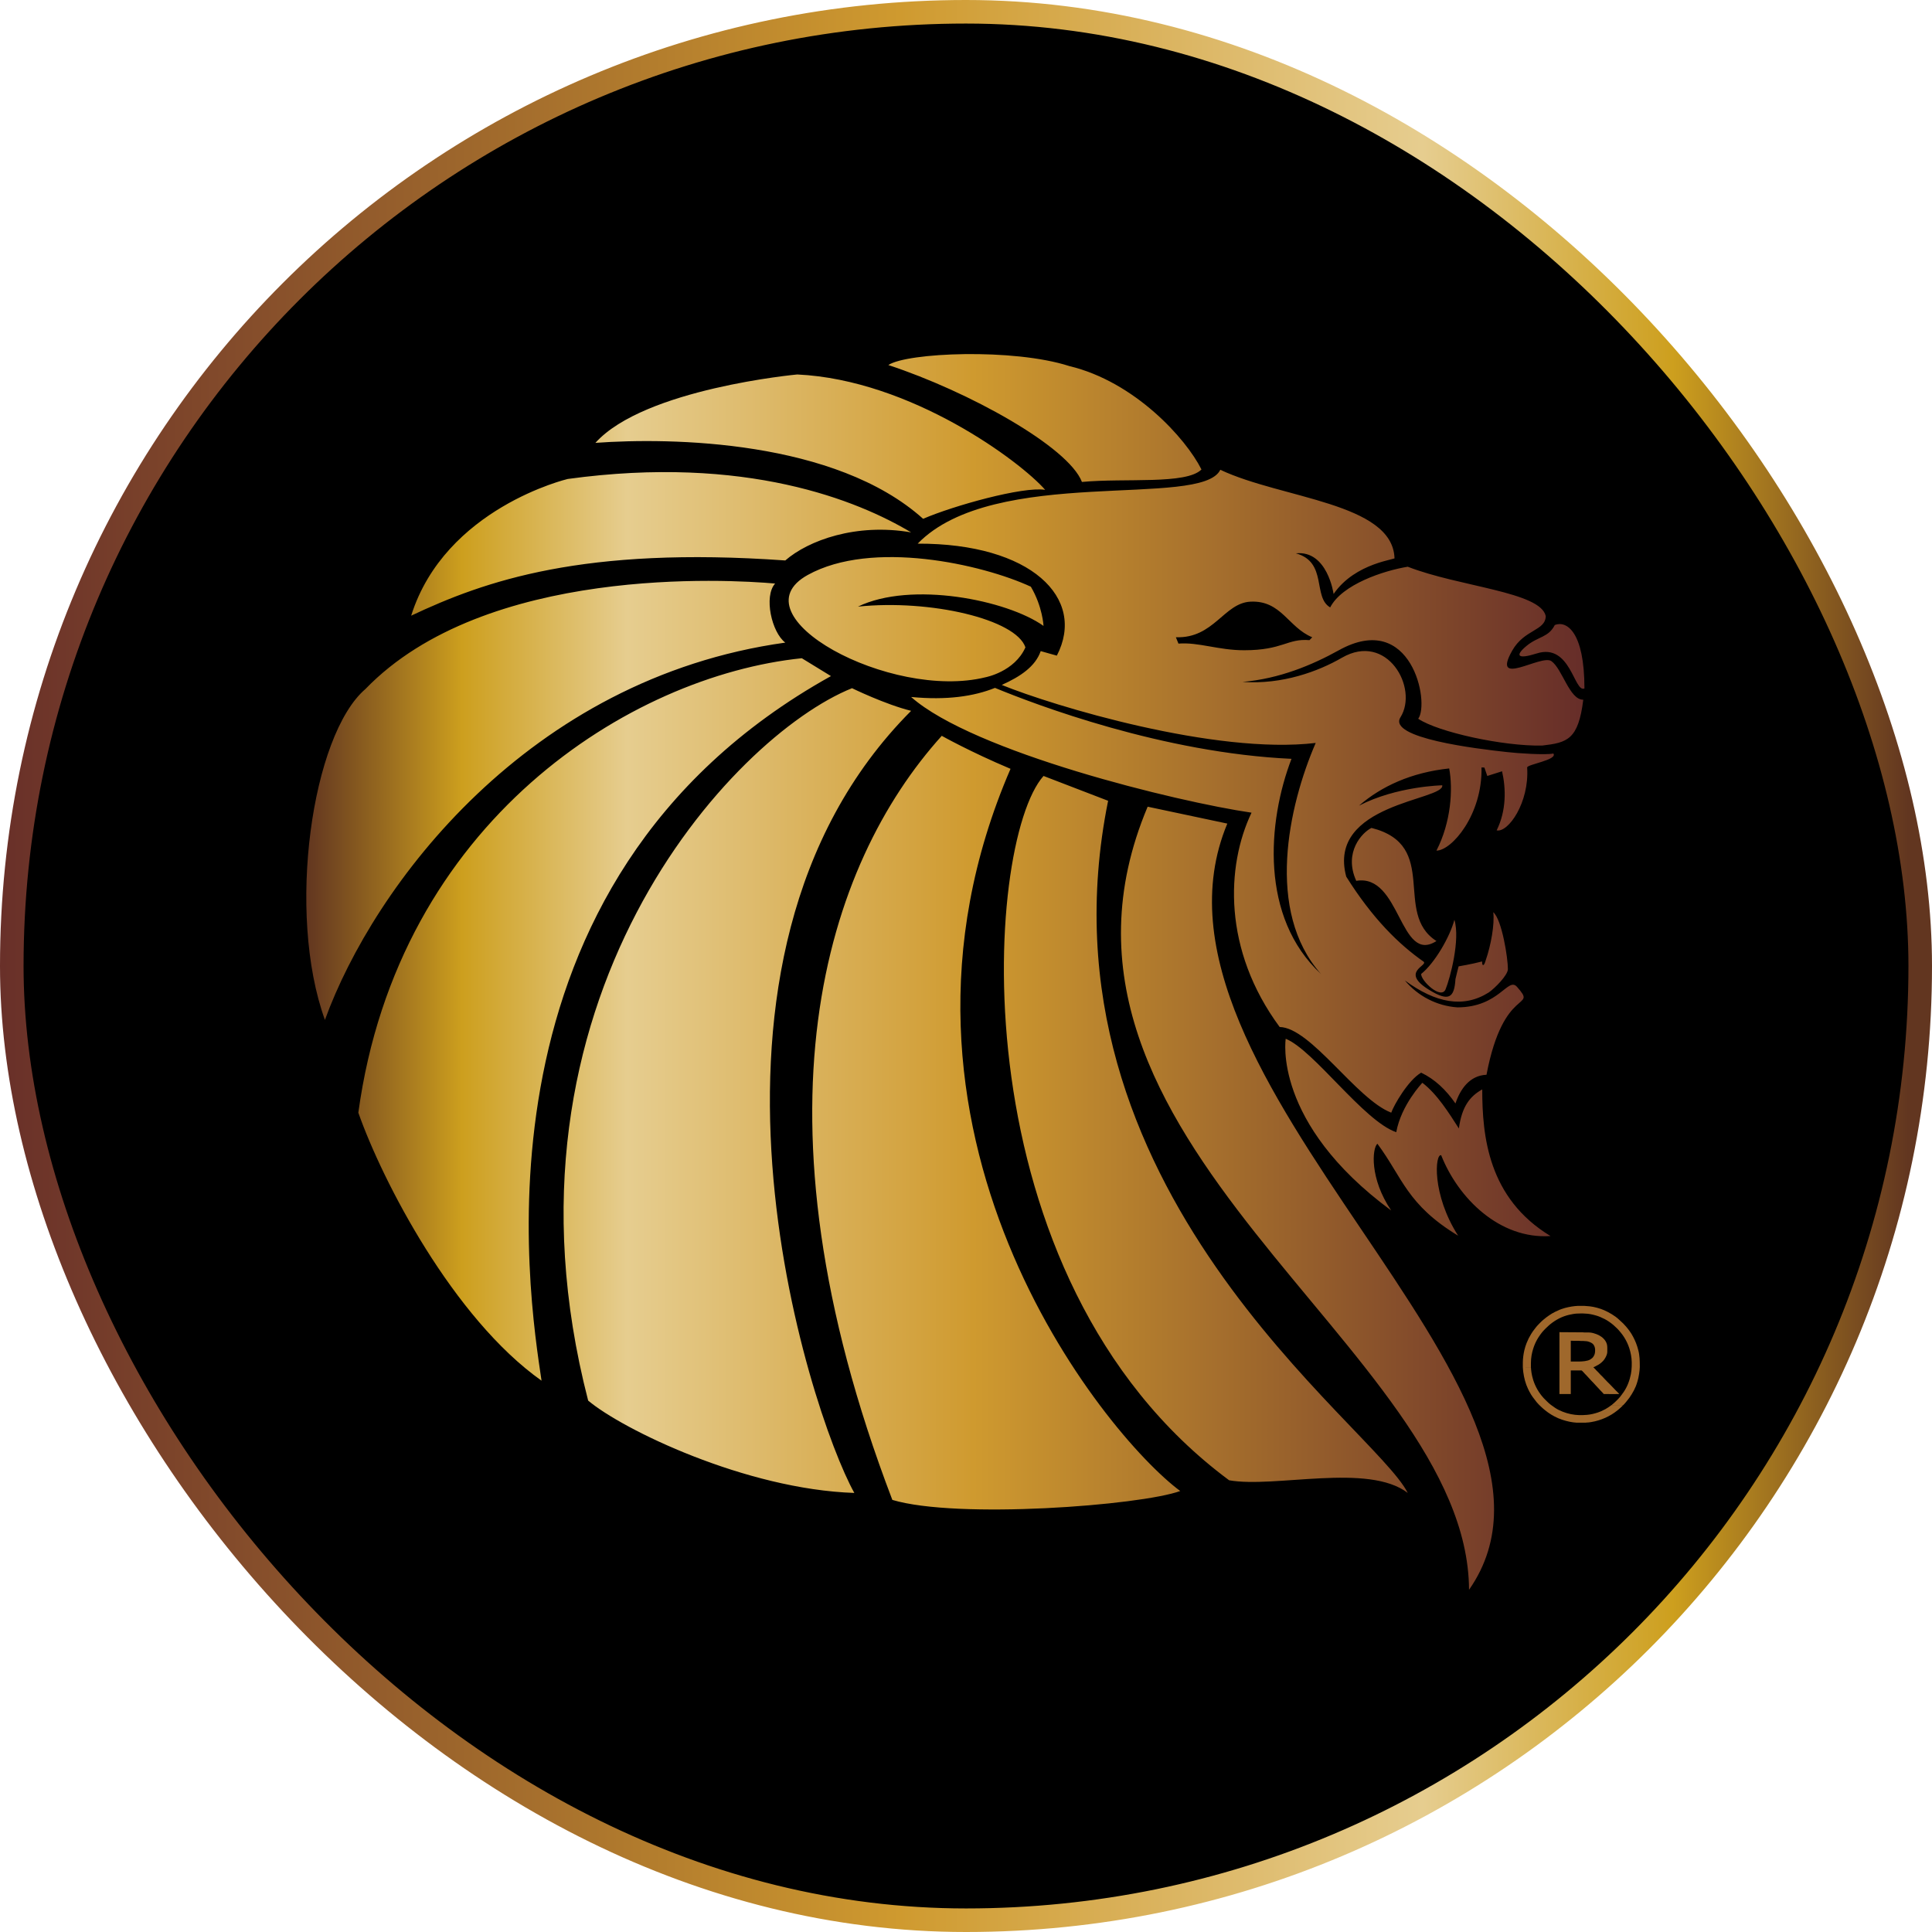 <svg width="410" height="410" viewBox="0 0 410 410" fill="none" xmlns="http://www.w3.org/2000/svg">
<rect x="407.5" y="407.5" width="405" height="405" rx="202.5" transform="rotate(180 407.5 407.5)" fill="black" stroke="url(#paint0_linear_27_186)" stroke-width="5"/>
<path fill-rule="evenodd" clip-rule="evenodd" d="M278.481 135.24C273.382 133.157 271.923 127.381 265.396 127.681C259.729 127.942 257.62 135.526 249.537 135.232L250.088 136.584C254.324 136.241 258.56 137.991 264.009 137.991C272.303 137.991 273.129 135.465 277.89 135.847L278.481 135.24ZM335.999 148.489C334.936 156.973 332.627 157.6 327.269 158.221C318.977 158.389 305.182 155.36 300.967 152.53C303.462 149.161 299.542 129.436 284.128 137.991C278.46 141.137 271.492 144.044 263.689 144.709C272.121 145.32 279.806 142.459 284.76 139.59C294.364 134.029 301.089 146.026 297.198 152.222C294.428 156.634 313.367 158.899 319.775 159.596C322 159.863 328.049 160.264 329.65 159.907C330.618 161.276 324.04 162.208 324.085 162.878C324.581 170.329 320.046 176.752 317.616 176.214C319.711 171.971 319.589 167.314 318.761 163.677L315.626 164.67L315.011 162.889C314.805 162.878 314.603 162.872 314.398 162.864C314.621 172.88 308.086 180.504 304.836 180.514C307.944 174.469 308.37 167.493 307.541 163.074C299.505 163.925 293.129 166.874 288.401 170.975C296.415 166.829 306.071 166.653 306.071 166.653C306.6 169.865 281.513 170.47 285.691 186.032C291.313 194.993 296.89 200.416 302.081 204.057C303.249 204.898 296.96 206.196 303.309 210.081C307.437 212.608 308.624 211.813 308.872 207.771C308.973 207.284 309.539 205.076 309.539 205.076C309.539 205.076 312.401 204.599 314.528 204.03C314.495 205.09 314.934 205.111 315.283 203.813C316.416 200.567 317.206 196.103 316.894 193.583C318.753 195.191 320.019 203.446 319.998 205.667C319.984 206.949 317.259 209.697 315.932 210.619C310.599 213.983 304.708 212.894 298.131 208.06C300.883 211.387 304.959 213.494 309.297 213.779C318.223 213.761 319.981 207.227 321.935 209.428C326.402 214.484 319.108 208.879 315.457 228.084C311.874 228.227 309.877 231.157 308.872 234.173C306.802 231.213 304.497 229.034 301.593 227.638C298.856 229.202 295.789 234.536 295.242 236.127C287.835 233.273 278.208 218.089 271.564 217.944C259.468 201.561 260.201 183.773 265.594 172.462C249.767 170.156 206.546 159.585 193.356 147.912C200.927 148.629 206.657 147.784 211.15 145.981C219.913 149.599 246.767 159.784 274.076 161.035C268.938 174.417 267.374 194.745 280.331 206.687C268.492 193.387 273.405 171.065 279.214 157.662C257.887 160.21 223.479 149.788 212.585 145.353C216.577 143.569 219.737 141.411 220.854 138.172C221.215 138.299 223.85 139.005 224.277 139.136C230.593 126.948 218.85 115.295 194.749 115.37C210.977 98.659 255.012 108 258.968 99.694C271.953 105.837 295.459 106.678 295.935 118.407C296.58 118.747 287.646 119.295 283.011 126.054C283.011 126.053 281.727 116.727 274.997 117.424C281.782 119.268 278.516 126.723 282.285 128.901C284.805 124.023 293.594 121.111 298.748 120.268C309.645 124.531 326.945 125.58 328.034 130.747C327.951 133.915 323.496 133.514 320.918 138.067C316.365 146.104 327.084 138.788 329.225 140.296C331.565 141.942 333.068 148.536 335.999 148.489ZM306.781 209.931C307.717 207.625 309.93 199.435 308.645 195.191C307.708 198.792 304.476 204.383 301.593 206.689C301.521 208.13 305.844 212.236 306.781 209.931ZM314.555 231.186C311.943 232.649 310.237 234.792 309.594 239.477C307.491 236.201 304.997 232.19 301.849 229.785C301.85 229.785 297.348 234.496 296.307 240.269C289.385 237.907 278.809 222.846 272.849 220.444C272.849 220.444 269.965 238.247 295.23 256.881C290.618 250.06 291.195 243.72 292.3 242.712C297.693 249.966 298.522 255.608 309.444 262.237C303.795 253.447 304.537 244.728 305.844 245.163C309.447 254.286 318.235 263.029 329.043 262.309C315.816 254.286 314.553 241.129 314.555 231.186ZM291.054 175.698C289.136 176.615 285.061 180.816 287.814 186.926C297.277 185.34 296.982 204.744 304.836 199.7C295.534 193.757 305.668 179.397 291.054 175.698ZM329.948 132.638C328.619 135.298 326.399 135.046 323.97 137.056C321.421 139.166 322.049 139.968 326.114 138.673C333.32 136.375 334.033 147.065 336.243 146.104C336.243 134.048 332.444 131.64 329.948 132.638ZM221.454 132.83C221.454 132.83 221.261 128.735 218.764 124.508C208.387 119.706 185.038 114.482 171.426 122.011C155.793 130.656 188.966 148.727 209.159 143.722C209.159 143.72 215.306 142.568 217.612 137.38C215.604 131.403 197.427 127.142 182.069 128.735C193.356 123.267 213.702 127.31 221.454 132.83ZM260.456 174.777L243.549 171.193C213.702 242.084 311.56 286.084 311.751 337.38C341.146 295.305 237.887 228.831 260.456 174.777ZM235.159 169.939L221.454 164.67C208.775 178.887 202.818 271.099 260.838 314.135C270.542 315.864 290.355 310.388 298.748 316.823C291.58 302.509 218.54 252.264 235.159 169.939ZM229.604 102.277C238.826 101.412 251.738 102.87 254.97 99.632C251.656 93.005 240.774 81.005 226.941 77.69C215.03 73.847 192.457 74.832 188.519 77.467C205.496 83.052 226.717 94.783 229.604 102.277ZM195.902 110.099C202.314 107.326 217.098 103.195 221.799 103.951C216.611 97.983 193.356 80.609 169.195 79.468C169.195 79.468 136.727 82.454 126.353 93.982C142.492 92.807 177.266 93.383 195.902 110.099ZM166.651 118.937C171.55 114.676 181.683 110.963 193.356 112.98C182.115 106.256 158.322 96.458 120.484 101.645C120.484 101.645 94.461 107.794 87.255 130.656C102.915 123.268 123.761 115.896 166.651 118.937ZM166.651 136.372C163.769 134.21 162.04 126.574 164.489 123.836C154.691 122.971 103.01 119.898 77.553 146.218C66.197 155.949 60.719 193.668 68.954 216.441C79.274 187.975 112.04 143.982 166.651 136.372ZM214.449 163.156C205.899 159.555 199.856 156.153 199.856 156.153C175.263 183.436 157.908 235.978 189.37 318.302C203.145 322.433 241.977 319.49 250.464 316.417C234.358 304.505 181.403 239.622 214.449 163.156ZM176.343 143.477L170.157 139.686C133.845 143.433 84.497 174.263 76.044 236.127C81.135 250.631 96.19 279.744 114.922 293.001C112.329 275.422 97.825 187.149 176.343 143.477ZM181.3 316.823C158.246 316.056 132.117 303.375 124.816 297.227C102.915 212.5 155.451 156.229 180.812 146.046C180.812 146.046 187.89 149.504 193.356 150.849C140.471 203.874 171.695 299.533 181.3 316.823Z" fill="url(#paint1_linear_27_186)"/>
<path fill-rule="evenodd" clip-rule="evenodd" d="M335.082 288.936H333.345V284.52C333.658 284.52 333.877 284.545 334.189 284.545C334.487 284.545 334.784 284.547 335.082 284.545C335.257 284.545 335.319 284.571 335.479 284.571C335.627 284.571 335.777 284.571 335.925 284.57L336.756 284.633C337.173 284.699 337.666 284.9 337.99 285.16C338.264 285.382 338.508 285.913 338.508 286.407C338.508 286.998 338.498 287.315 338.184 287.846C337.995 288.16 337.76 288.328 337.46 288.512C336.901 288.853 335.785 288.936 335.082 288.936ZM330.938 295.837H333.345V290.825H335.627C335.715 290.825 336.297 291.507 336.428 291.638C336.496 291.705 336.566 291.765 336.627 291.836L337.794 293.103C337.87 293.177 337.93 293.235 338.004 293.311L338.589 293.945C338.886 294.241 339.298 294.732 339.567 294.999L340.162 295.621C340.227 295.698 340.282 295.806 340.374 295.831C340.468 295.857 343.267 295.837 343.62 295.837C343.592 295.733 343.03 295.21 342.943 295.123L341.751 293.884C341.622 293.731 341.21 293.361 341.057 293.189C340.752 292.841 340.443 292.589 340.198 292.285C340.006 292.043 339.701 291.83 339.51 291.584C339.325 291.342 339.039 291.105 338.823 290.879C338.754 290.81 338.735 290.766 338.664 290.694L338.135 290.154C338.2 290.139 338.329 290.079 338.4 290.047C338.832 289.845 339.503 289.473 339.84 289.155C339.883 289.118 339.899 289.094 339.944 289.057C340.483 288.625 341.088 287.578 341.088 286.904C341.088 285.829 341.203 285.197 340.507 284.306C340.468 284.256 340.452 284.247 340.412 284.204C340.184 283.947 340.146 283.914 339.855 283.693C339.298 283.276 338.327 282.878 337.462 282.787C336.951 282.734 336.362 282.808 335.87 282.74L330.938 282.707V295.837Z" fill="#9F682C"/>
<path fill-rule="evenodd" clip-rule="evenodd" d="M323.169 290.116L324.882 290.13C324.882 289.848 324.882 289.566 324.882 289.285C324.882 288.762 324.932 288.164 325.017 287.657C325.061 287.387 325.107 287.168 325.171 286.918C325.572 285.311 326.189 284.096 327.203 282.796C327.548 282.356 328.218 281.697 328.612 281.349L328.969 281.038C330.194 280.051 331.545 279.336 333.107 278.996C333.357 278.939 333.574 278.896 333.834 278.853C334.04 278.82 334.424 278.762 334.635 278.76C334.933 278.757 335.165 278.736 335.479 278.736C335.627 278.736 335.777 278.738 335.925 278.736C336.105 278.736 336.196 278.76 336.346 278.762C337.11 278.772 337.901 278.943 338.601 279.14C339.313 279.338 339.855 279.585 340.511 279.912C341.081 280.197 341.843 280.724 342.346 281.151C342.397 281.194 342.409 281.215 342.464 281.258L343.031 281.783C343.225 281.977 343.4 282.132 343.567 282.339C343.821 282.657 343.93 282.74 344.27 283.2C345.253 284.54 345.992 286.201 346.23 288.287C346.338 289.234 346.291 290.661 346.103 291.596C345.82 293.013 345.351 294.233 344.593 295.371L343.846 296.388C343.495 296.82 342.61 297.699 342.169 298.035C342.125 298.069 342.159 298.028 342.112 298.078C342.068 298.123 342.083 298.103 342.082 298.146V298.171C342.431 298.171 344.282 298.131 344.464 298.195C344.652 298.069 345.586 296.912 345.787 296.617C346.472 295.626 347.096 294.534 347.428 293.366C347.464 293.238 347.503 293.126 347.538 293.006C347.757 292.263 347.977 290.902 347.988 290.106V290.067V290.03V289.975C347.982 288.811 347.977 287.61 347.651 286.47C347.479 285.869 347.426 285.606 347.183 285.002C346.855 284.181 346.343 283.163 345.821 282.467C345.653 282.245 345.245 281.693 345.066 281.51L344.719 281.137C344.628 281.029 344.582 280.978 344.483 280.877L343.477 279.947C342.68 279.207 341.456 278.506 340.452 278.058C339.607 277.681 338.347 277.33 337.391 277.224C336.961 277.176 336.553 277.142 336.161 277.124H334.887C333.973 277.168 333.086 277.313 332.105 277.57C331.846 277.638 331.618 277.716 331.369 277.804C331.231 277.852 331.127 277.892 331.008 277.94L330.002 278.398C329.531 278.633 329.201 278.835 328.77 279.124C328.309 279.43 327.95 279.717 327.529 280.07C327.471 280.119 327.452 280.124 327.395 280.182C327.3 280.277 327.226 280.325 327.134 280.418C326.81 280.746 326.47 281.067 326.165 281.412C326.091 281.497 326.03 281.585 325.954 281.671L325.319 282.499C325.182 282.697 325.059 282.881 324.936 283.085C324.506 283.799 324.296 284.202 323.959 285.038C323.776 285.494 323.618 286.012 323.492 286.53C323.315 287.254 323.178 288.297 323.169 289.064V289.1V289.137V289.152V289.167V289.182V289.198V289.213V289.229V289.244V289.258V289.274V289.29V289.304V289.32V289.336V289.349V289.366V289.382V289.397V289.411V289.427V289.443V289.457V289.474V289.489V289.503V289.52V289.535V289.55V289.565V289.58V289.596V289.612V289.627V289.642V289.657V289.673V289.688V289.703V289.719V289.733V289.749V289.765V289.779V289.795V289.81V289.824V289.841V289.856V289.872V289.886V289.902V289.918V289.932V289.947V289.963V289.978V289.995V290.01V290.024V290.04V290.055V290.071V290.086V290.101V290.116Z" fill="#9F672B"/>
<path fill-rule="evenodd" clip-rule="evenodd" d="M344.464 298.196C344.282 298.132 342.431 298.171 342.082 298.171V298.146C341.975 298.165 342.001 298.165 341.917 298.232C341.635 298.45 340.965 298.903 340.674 299.049L339.74 299.503C339.527 299.599 339.292 299.685 339.075 299.757C338.386 299.984 337.541 300.196 336.793 300.254C335.558 300.349 334.594 300.349 333.372 300.105C332.259 299.883 330.93 299.38 330.064 298.796C329.341 298.308 328.901 298.01 328.276 297.383L328.038 297.148C327.892 296.985 327.725 296.85 327.581 296.688L327.159 296.192C327.122 296.145 327.097 296.112 327.063 296.065C327.02 296.008 326.996 295.984 326.953 295.927C324.834 293.101 324.936 290.27 324.882 290.13L323.169 290.117L323.209 290.662C323.234 290.837 323.24 291.03 323.262 291.18C323.429 292.436 323.739 293.631 324.278 294.755L324.559 295.316C325.034 296.23 325.48 296.763 326.084 297.54C326.331 297.858 326.767 298.278 327.06 298.55C327.371 298.837 327.493 298.959 327.839 299.235C328.297 299.6 328.679 299.884 329.187 300.196C329.658 300.487 330.179 300.753 330.707 300.983C330.977 301.1 331.259 301.203 331.537 301.295C332.517 301.62 333.586 301.861 334.619 301.918H336.418H336.428C336.515 301.913 336.54 301.896 336.645 301.893C337.004 301.885 337.345 301.842 337.678 301.784C339.757 301.436 341.682 300.573 343.256 299.296L343.568 299.035C343.732 298.901 344.378 298.323 344.464 298.196Z" fill="#9F682C"/>
<defs>
<linearGradient id="paint0_linear_27_186" x1="410" y1="615.003" x2="820" y2="615.003" gradientUnits="userSpaceOnUse">
<stop stop-color="#623620"/>
<stop offset="0.122" stop-color="#CD9F1E"/>
<stop offset="0.251" stop-color="#E6CD8F"/>
<stop offset="0.522" stop-color="#CF9A2F"/>
<stop offset="1" stop-color="#662D29"/>
</linearGradient>
<linearGradient id="paint1_linear_27_186" x1="65" y1="206.262" x2="336.243" y2="206.262" gradientUnits="userSpaceOnUse">
<stop stop-color="#623620"/>
<stop offset="0.122" stop-color="#CD9F1E"/>
<stop offset="0.251" stop-color="#E6CD8F"/>
<stop offset="0.522" stop-color="#CF9A2F"/>
<stop offset="1" stop-color="#662D29"/>
</linearGradient>
</defs>
</svg>
